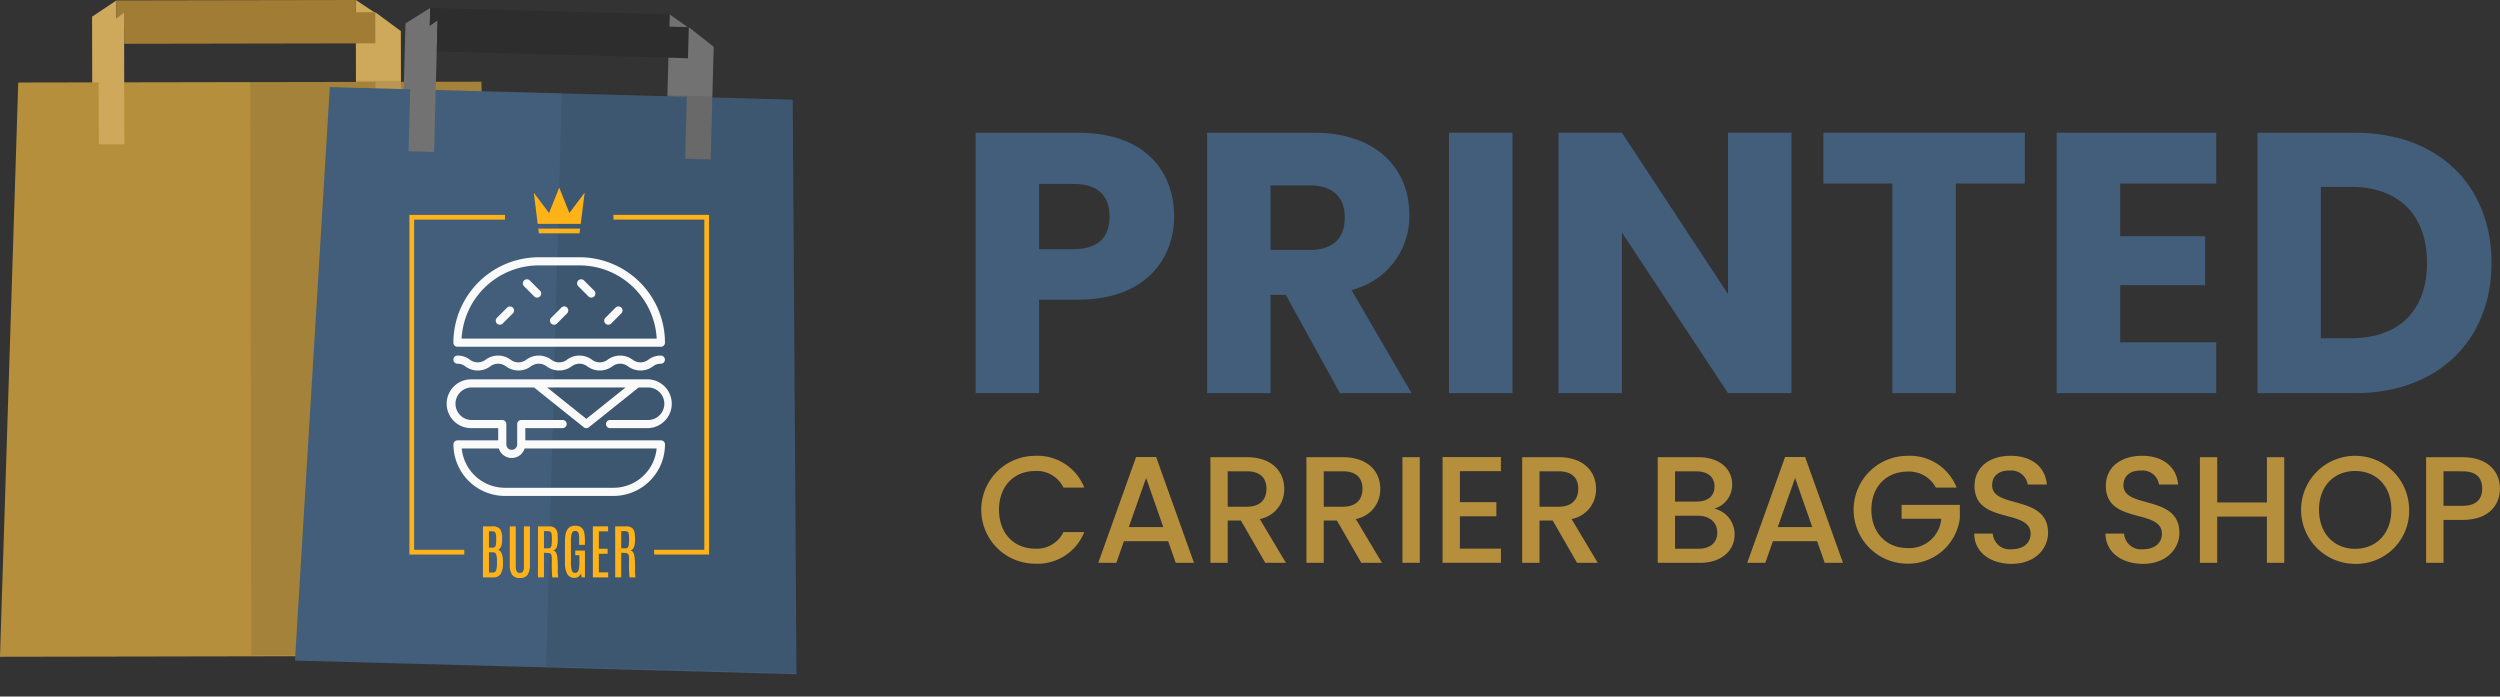 <svg id="site-logo" xmlns="http://www.w3.org/2000/svg" xmlns:xlink="http://www.w3.org/1999/xlink" width="330.603" height="92.113" viewBox="0 0 330.603 92.113">
  <rect x="0" y="0" width="330.603" height="92.113" fill="#333333" stroke="none"/>
  <defs>
    <clipPath id="clip-path">
      <rect id="Rectangle_310" data-name="Rectangle 310" width="38.623" height="86.004" fill="none"/>
    </clipPath>
    <clipPath id="clip-path-2">
      <rect id="Rectangle_313" data-name="Rectangle 313" width="40.78" height="86.945" fill="none"/>
    </clipPath>
  </defs>
  <g id="Group_3858" data-name="Group 3858">
    <path id="Path_518" data-name="Path 518" d="M99.65,2.614l.024,12.793,3.217-.006L102.864.469Z" transform="translate(-87.473 -0.411)" fill="#cea85b"/>
    <path id="Path_519" data-name="Path 519" d="M385.051,0l.027,14.932,3.219-.006-.023-12.793Z" transform="translate(-338)" fill="#cea85b"/>
    <rect id="Rectangle_308" data-name="Rectangle 308" width="31.661" height="3.526" transform="translate(15.391 0.057) rotate(-0.104)" fill="#a07c35"/>
    <g id="Group_3855" data-name="Group 3855">
      <g id="Group_3859" data-name="Group 3859">
        <path id="Path_520" data-name="Path 520" d="M66.347,164.331,0,164.451q1.21-37.971,2.414-75.94L63.657,88.4q1.346,37.966,2.69,75.931" transform="translate(0 -77.598)" fill="#b58f3c"/>
        <path id="Path_521" data-name="Path 521" d="M110.094,31.164l-3.377.006-.027-14.91,3.372-2.5Z" transform="translate(-93.653 -12.08)" fill="#cea85b"/>
        <path id="Path_522" data-name="Path 522" d="M406.17,30.67l3.377-.006-.027-14.91-3.382-2.486Z" transform="translate(-356.51 -11.647)" fill="#cea85b"/>
        <rect id="Rectangle_309" data-name="Rectangle 309" width="33.22" height="4.109" transform="translate(16.409 1.682) rotate(-0.103)" fill="#a07c35"/>
        <g id="Group_3850" data-name="Group 3850" transform="translate(33.079 3.602)" opacity="0.12" style="mix-blend-mode: multiply;isolation: isolate">
          <g id="Group_3849" data-name="Group 3849">
            <g id="Group_3848" data-name="Group 3848" clip-path="url(#clip-path)">
              <path id="Path_523" data-name="Path 523" d="M301.438,87.305l-30.621.055.138,75.935,33.173-.06q-1.346-37.966-2.69-75.93" transform="translate(-270.804 -80.238)" fill="#231f20"/>
            </g>
          </g>
        </g>
        <path id="Path_524" data-name="Path 524" d="M439.227,23.469l-3.217-.087.346-12.788,3.275-2.051Z" transform="translate(-382.732 -7.498)" fill="#727272"/>
        <path id="Path_525" data-name="Path 525" d="M721.336,30.489l3.217.087.347-12.788-3.159-2.226Z" transform="translate(-633.192 -13.66)" fill="#727272"/>
        <rect id="Rectangle_311" data-name="Rectangle 311" width="3.526" height="31.661" transform="translate(56.804 4.569) rotate(-88.448)" fill="#2d2d2d"/>
        <path id="Path_526" data-name="Path 526" d="M385.537,171.912l-66.323-1.8q2.307-37.919,4.609-75.838l61.219,1.659q.25,37.988.495,75.976" transform="translate(-280.208 -82.756)" fill="#425e7a"/>
        <path id="Path_527" data-name="Path 527" d="M445.486,39.463l-3.375-.092.4-14.9,3.443-2.4Z" transform="translate(-388.087 -19.37)" fill="#727272"/>
        <path id="Path_528" data-name="Path 528" d="M741.488,46.827l3.376.092.4-14.9L741.96,29.43Z" transform="translate(-650.882 -25.834)" fill="#727272"/>
        <rect id="Rectangle_312" data-name="Rectangle 312" width="4.11" height="33.219" transform="matrix(0.027, -1, 1, 0.027, 57.759, 6.805)" fill="#2d2d2d"/>
        <g id="Group_3853" data-name="Group 3853" transform="translate(72.149 5.168)" opacity="0.12" style="mix-blend-mode: multiply;isolation: isolate">
          <g id="Group_3852" data-name="Group 3852">
            <g id="Group_3851" data-name="Group 3851" clip-path="url(#clip-path-2)">
              <path id="Path_529" data-name="Path 529" d="M623.755,100.81l-30.609-.83-2.058,75.907,33.162.9q-.25-37.989-.495-75.976" transform="translate(-591.008 -92.931)" fill="#231f20"/>
            </g>
          </g>
        </g>
        <path id="Path_530" data-name="Path 530" d="M511.727,302.623H493.794V301.01h4.932a.538.538,0,0,0,0-1.076h-5.47a.538.538,0,0,0-.538.538v2.69a.717.717,0,1,1-1.435,0v-2.69a.538.538,0,0,0-.538-.538h-4.125a2.152,2.152,0,0,1,0-4.3h8.329l6.578,5.262a.538.538,0,0,0,.672,0l6.578-5.262h1.156a2.152,2.152,0,1,1,0,4.3H505a.538.538,0,0,0,0,1.076h4.932a3.228,3.228,0,1,0,0-6.456H486.621a3.228,3.228,0,0,0,0,6.456h3.587v1.614h-5.38a.538.538,0,0,0-.538.538,6.822,6.822,0,0,0,6.814,6.815h14.346a6.822,6.822,0,0,0,6.815-6.815.538.538,0,0,0-.538-.538m-9.863-2.841-5.191-4.153h10.382Zm3.587,9.117H491.1a5.747,5.747,0,0,1-5.714-5.2h4.9a1.793,1.793,0,0,0,3.421,0h17.453a5.746,5.746,0,0,1-5.713,5.2m-20.623-18.65h26.9a.538.538,0,0,0,.538-.538,11.311,11.311,0,0,0-11.3-11.3h-5.38a11.311,11.311,0,0,0-11.3,11.3.538.538,0,0,0,.538.538m10.76-10.76h5.38a10.235,10.235,0,0,1,10.208,9.684h-25.8a10.235,10.235,0,0,1,10.208-9.684m-3.43,5.582a.538.538,0,0,1,0,.761l-1.345,1.345a.538.538,0,0,1-.761-.761l1.345-1.345a.538.538,0,0,1,.761,0m7.173,0a.538.538,0,0,1,0,.761l-1.345,1.345a.538.538,0,0,1-.761-.761l1.345-1.345a.538.538,0,0,1,.761,0m7.173,0a.538.538,0,0,1,0,.761l-1.345,1.345a.538.538,0,0,1-.761-.761l1.345-1.345a.538.538,0,0,1,.761,0m-3.587-2.242a.538.538,0,0,1-.761.761l-1.345-1.345a.538.538,0,1,1,.761-.761Zm-7.173,0a.538.538,0,0,1-.761.761l-1.345-1.345a.538.538,0,1,1,.761-.761Zm-11.454,9.123a.538.538,0,0,1,.538-.538,2.654,2.654,0,0,1,1.643.539,1.708,1.708,0,0,0,2.093,0,2.775,2.775,0,0,1,3.286,0,1.708,1.708,0,0,0,2.093,0,2.776,2.776,0,0,1,3.287,0,1.709,1.709,0,0,0,2.093,0,2.776,2.776,0,0,1,3.287,0,1.709,1.709,0,0,0,2.093,0,2.776,2.776,0,0,1,3.287,0,1.709,1.709,0,0,0,2.094,0,2.656,2.656,0,0,1,1.644-.539.538.538,0,0,1,0,1.076,1.6,1.6,0,0,0-1.047.358,2.776,2.776,0,0,1-3.287,0,1.71,1.71,0,0,0-2.093,0,2.776,2.776,0,0,1-3.287,0,1.71,1.71,0,0,0-2.093,0,2.776,2.776,0,0,1-3.287,0,1.709,1.709,0,0,0-2.093,0,2.775,2.775,0,0,1-3.286,0,1.708,1.708,0,0,0-2.093,0,2.775,2.775,0,0,1-3.286,0,1.6,1.6,0,0,0-1.046-.358.538.538,0,0,1-.538-.538" transform="translate(-424.325 -244.393)" fill="#fafafa"/>
        <path id="Path_531" data-name="Path 531" d="M522.651,569.65h1.218a1.266,1.266,0,0,1,1.036.347,1.953,1.953,0,0,1,.281,1.17v.146a3.127,3.127,0,0,1-.111.935.821.821,0,0,1-.4.494q.621.253.621,1.621v.142a2.746,2.746,0,0,1-.307,1.45,1.141,1.141,0,0,1-1.023.439h-1.318Zm1.751,1.529v-.023q0-.674-.234-.8a.724.724,0,0,0-.333-.061h-.391v2.168h.448a.552.552,0,0,0,.328-.075.478.478,0,0,0,.14-.3,4.385,4.385,0,0,0,.042-.728Zm.1,3.069a2.673,2.673,0,0,0-.107-.912.412.412,0,0,0-.421-.26h-.529v2.678h.486a.448.448,0,0,0,.454-.264,2.871,2.871,0,0,0,.117-1.008Z" transform="translate(-458.785 -500.041)" fill="#ffb319"/>
        <path id="Path_532" data-name="Path 532" d="M553.556,569.65h.789v5.011a2.49,2.49,0,0,1-.3,1.379,1.157,1.157,0,0,1-1.029.433,1.173,1.173,0,0,1-1.034-.433,2.452,2.452,0,0,1-.3-1.379V569.65h.793v4.992a3.155,3.155,0,0,0,.055.806.885.885,0,0,0,.117.209.432.432,0,0,0,.372.146.466.466,0,0,0,.391-.161.807.807,0,0,0,.136-.479q.009-.318.01-.517Z" transform="translate(-484.27 -500.041)" fill="#ffb319"/>
        <path id="Path_533" data-name="Path 533" d="M582.188,569.65H583.6a1.24,1.24,0,0,1,.866.249,1.3,1.3,0,0,1,.318.847q.023.245.023.764a2.433,2.433,0,0,1-.136.871.717.717,0,0,1-.481.456.524.524,0,0,1,.383.266,1.9,1.9,0,0,1,.184.713,14.475,14.475,0,0,1,.054,1.452,5.311,5.311,0,0,0,.061,1.125h-.789a17.875,17.875,0,0,1-.061-2.272q0-.724-.142-.841a.666.666,0,0,0-.429-.117l-.471-.027v3.256h-.793Zm1.835,1.651q0-.778-.14-.9a.6.6,0,0,0-.4-.122h-.5v2.276h.506a.528.528,0,0,0,.337-.088.563.563,0,0,0,.153-.337,4.752,4.752,0,0,0,.046-.782Z" transform="translate(-511.047 -500.041)" fill="#ffb319"/>
        <path id="Path_534" data-name="Path 534" d="M611.44,570.98q0-1.486.7-1.847a1.37,1.37,0,0,1,.605-.142,1.266,1.266,0,0,1,.893.262,1.242,1.242,0,0,1,.356.693,5.813,5.813,0,0,1,.08,1.048v.521h-.766v-.877a1.864,1.864,0,0,0-.105-.739.413.413,0,0,0-.414-.222.442.442,0,0,0-.435.28,2.665,2.665,0,0,0-.127.988v2.835a3.853,3.853,0,0,0,.111,1.124.429.429,0,0,0,.439.316.447.447,0,0,0,.448-.326,3.643,3.643,0,0,0,.121-1.13v-.877H612.8v-.613h1.276v3.54h-.418l-.107-.521a.85.85,0,0,1-.864.586,1.032,1.032,0,0,1-.944-.5,3.1,3.1,0,0,1-.306-1.576Z" transform="translate(-536.725 -499.464)" fill="#ffb319"/>
        <path id="Path_535" data-name="Path 535" d="M641.6,569.65h2.015v.659h-1.222v2.306h1.157v.659h-1.157v2.46h1.237v.659H641.6Z" transform="translate(-563.2 -500.041)" fill="#ffb319"/>
        <path id="Path_536" data-name="Path 536" d="M665.773,569.65h1.414a1.24,1.24,0,0,1,.866.249,1.3,1.3,0,0,1,.318.847q.023.245.023.764a2.433,2.433,0,0,1-.136.871.717.717,0,0,1-.481.456.524.524,0,0,1,.383.266,1.9,1.9,0,0,1,.184.713,14.475,14.475,0,0,1,.054,1.452,5.3,5.3,0,0,0,.061,1.125h-.789a17.889,17.889,0,0,1-.061-2.272q0-.724-.142-.841a.665.665,0,0,0-.429-.117l-.471-.027v3.256h-.793Zm1.835,1.651q0-.778-.14-.9a.6.6,0,0,0-.4-.122h-.5v2.276h.506a.527.527,0,0,0,.337-.088.561.561,0,0,0,.153-.337,4.752,4.752,0,0,0,.046-.782Z" transform="translate(-584.419 -500.041)" fill="#ffb319"/>
        <path id="Path_537" data-name="Path 537" d="M582.545,247.412l.078.628H588l.078-.628Z" transform="translate(-511.361 -217.18)" fill="#ffb319"/>
        <path id="Path_538" data-name="Path 538" d="M583.893,207.816l.516-4.125-2.017,2.69-1.345-3.362-1.345,3.362-2.017-2.69.516,4.125Z" transform="translate(-507.094 -178.211)" fill="#ffb319"/>
        <path id="Path_539" data-name="Path 539" d="M450.3,277.471h-7.263V232.554h12.643v.628H443.662v43.662H450.3Z" transform="translate(-388.897 -204.137)" fill="#ffb319"/>
        <path id="Path_540" data-name="Path 540" d="M676.546,277.471h-7.263v-.628h6.635V233.181H663.9v-.628h12.643Z" transform="translate(-582.777 -204.137)" fill="#ffb319"/>
        <path id="Path_541" data-name="Path 541" d="M1069.42,165.691h-5.2v12.364h-8.39V143.613h13.59c8.439,0,12.658,4.759,12.658,11.088,0,5.691-3.876,10.99-12.658,10.99m-.638-6.672c3.336,0,4.759-1.668,4.759-4.317s-1.423-4.317-4.759-4.317h-4.563v8.635Z" transform="translate(-926.812 -126.064)" fill="#425e7a"/>
        <path id="Path_542" data-name="Path 542" d="M1320.447,143.612c8.439,0,12.658,4.857,12.658,10.843a10.025,10.025,0,0,1-7.654,9.96l7.948,13.639h-9.469l-7.163-13h-2.011v13h-8.39V143.612Zm-.491,6.967h-5.2v8.537h5.2c3.14,0,4.612-1.619,4.612-4.318,0-2.551-1.472-4.219-4.612-4.219" transform="translate(-1146.734 -126.063)" fill="#425e7a"/>
        <rect id="Rectangle_314" data-name="Rectangle 314" width="8.39" height="34.442" transform="translate(191.62 17.549)" fill="#425e7a"/>
        <path id="Path_543" data-name="Path 543" d="M1717.4,143.612v34.442h-8.39l-14.032-21.244v21.244h-8.39V143.612h8.39l14.032,21.342V143.612Z" transform="translate(-1480.495 -126.064)" fill="#425e7a"/>
        <path id="Path_544" data-name="Path 544" d="M1973.265,143.612h26.641v6.722h-9.126v27.72h-8.389v-27.72h-9.126Z" transform="translate(-1732.14 -126.064)" fill="#425e7a"/>
        <path id="Path_545" data-name="Path 545" d="M2246.9,150.334H2234.2V157.3h11.235v6.476H2234.2v7.556H2246.9v6.721h-21.1V143.612h21.1Z" transform="translate(-1953.823 -126.064)" fill="#425e7a"/>
        <path id="Path_546" data-name="Path 546" d="M2473.972,160.833c0,10.2-7.065,17.221-18.055,17.221h-12.9V143.612h12.9c10.99,0,18.055,6.967,18.055,17.221m-18.594,9.96c6.329,0,10.057-3.631,10.057-9.96s-3.729-10.058-10.057-10.058H2451.4v20.017Z" transform="translate(-2144.488 -126.063)" fill="#425e7a"/>
        <path id="Path_547" data-name="Path 547" d="M1069.047,493.281a6.658,6.658,0,0,1,6.49,4.2h-2.753a3.9,3.9,0,0,0-3.738-2.19c-2.773,0-4.783,1.969-4.783,5.124s2.01,5.144,4.783,5.144a3.9,3.9,0,0,0,3.738-2.19h2.753a6.641,6.641,0,0,1-6.49,4.18,7.133,7.133,0,1,1,0-14.267" transform="translate(-932.152 -433.004)" fill="#b58f3c"/>
        <path id="Path_548" data-name="Path 548" d="M1197.779,505.728h-5.848l-1,2.853h-2.391l5-13.986h2.652l5,13.986h-2.411Zm-2.914-8.359-2.291,6.49h4.561Z" transform="translate(-1043.302 -434.159)" fill="#b58f3c"/>
        <path id="Path_549" data-name="Path 549" d="M1314.719,494.761c3.316,0,4.943,1.909,4.943,4.18a3.975,3.975,0,0,1-3.235,4l3.456,5.787h-2.733l-3.215-5.586h-1.748v5.586H1309.9V494.761Zm0,1.869h-2.532v4.682h2.532c1.788,0,2.592-.985,2.592-2.371,0-1.407-.8-2.311-2.592-2.311" transform="translate(-1149.833 -434.303)" fill="#b58f3c"/>
        <path id="Path_550" data-name="Path 550" d="M1418.646,494.761c3.315,0,4.943,1.909,4.943,4.18a3.975,3.975,0,0,1-3.235,4l3.456,5.787h-2.733l-3.215-5.586h-1.748v5.586h-2.291V494.761Zm0,1.869h-2.532v4.682h2.532c1.788,0,2.592-.985,2.592-2.371,0-1.407-.8-2.311-2.592-2.311" transform="translate(-1241.06 -434.303)" fill="#b58f3c"/>
        <rect id="Rectangle_315" data-name="Rectangle 315" width="2.291" height="13.965" transform="translate(185.462 60.458)" fill="#b58f3c"/>
        <path id="Path_551" data-name="Path 551" d="M1568.88,496.465h-5.425v4.1h4.823v1.869h-4.823v4.28h5.425v1.869h-7.716V494.6h7.716Z" transform="translate(-1370.397 -434.159)" fill="#b58f3c"/>
        <path id="Path_552" data-name="Path 552" d="M1652.154,494.761c3.316,0,4.943,1.909,4.943,4.18a3.975,3.975,0,0,1-3.235,4l3.456,5.787h-2.733l-3.215-5.586h-1.748v5.586h-2.291V494.761Zm0,1.869h-2.532v4.682h2.532c1.788,0,2.592-.985,2.592-2.371,0-1.407-.8-2.311-2.592-2.311" transform="translate(-1446.035 -434.303)" fill="#b58f3c"/>
        <path id="Path_553" data-name="Path 553" d="M1799.6,508.727h-5.587V494.761h5.325c2.954,0,4.521,1.628,4.521,3.6a3.267,3.267,0,0,1-2.371,3.2,3.473,3.473,0,0,1,2.693,3.416c0,2.13-1.728,3.758-4.581,3.758m-.462-12.1H1796.3v4h2.833c1.487,0,2.391-.7,2.391-1.989,0-1.266-.9-2.01-2.391-2.01m.181,5.868H1796.3v4.361h3.094c1.547,0,2.492-.784,2.492-2.13,0-1.387-1.045-2.23-2.572-2.23" transform="translate(-1574.793 -434.303)" fill="#b58f3c"/>
        <path id="Path_554" data-name="Path 554" d="M1900.113,505.728h-5.847l-1,2.853h-2.391l5-13.986h2.652l5,13.986h-2.411Zm-2.914-8.359-2.291,6.49h4.562Z" transform="translate(-1659.814 -434.159)" fill="#b58f3c"/>
        <path id="Path_555" data-name="Path 555" d="M2019.606,497.481h-2.753a3.971,3.971,0,0,0-3.738-2.11c-2.773,0-4.782,1.969-4.782,5.044s2.009,5.064,4.782,5.064a4.229,4.229,0,0,0,4.461-3.878h-5.245v-1.829h7.7v1.788a6.885,6.885,0,0,1-6.912,5.988,7.133,7.133,0,0,1,0-14.267,6.658,6.658,0,0,1,6.491,4.2" transform="translate(-1760.86 -433.004)" fill="#b58f3c"/>
        <path id="Path_556" data-name="Path 556" d="M2141.493,507.568c-2.793,0-4.943-1.527-4.943-4H2139a2.241,2.241,0,0,0,2.491,2.07c1.608,0,2.512-.864,2.512-2.05,0-3.376-7.415-1.186-7.415-6.33,0-2.451,1.949-3.979,4.8-3.979,2.673,0,4.562,1.407,4.762,3.8h-2.532a2.185,2.185,0,0,0-2.351-1.849c-1.326-.04-2.351.6-2.351,1.949,0,3.155,7.395,1.186,7.395,6.289,0,2.09-1.708,4.1-4.823,4.1" transform="translate(-1875.473 -433.004)" fill="#b58f3c"/>
        <path id="Path_557" data-name="Path 557" d="M2283.571,507.568c-2.793,0-4.943-1.527-4.943-4h2.451a2.241,2.241,0,0,0,2.492,2.07c1.607,0,2.512-.864,2.512-2.05,0-3.376-7.415-1.186-7.415-6.33,0-2.451,1.949-3.979,4.8-3.979,2.672,0,4.561,1.407,4.762,3.8H2285.7a2.185,2.185,0,0,0-2.351-1.849c-1.326-.04-2.351.6-2.351,1.949,0,3.155,7.4,1.186,7.4,6.289,0,2.09-1.708,4.1-4.823,4.1" transform="translate(-2000.19 -433.004)" fill="#b58f3c"/>
        <path id="Path_558" data-name="Path 558" d="M2389.609,502.618h-6.571v6.109h-2.291V494.761h2.291v5.988h6.571v-5.988h2.291v13.965h-2.291Z" transform="translate(-2089.831 -434.303)" fill="#b58f3c"/>
        <path id="Path_559" data-name="Path 559" d="M2497.564,507.567a7.144,7.144,0,1,1,7.133-7.154,6.991,6.991,0,0,1-7.133,7.154m0-1.989c2.773,0,4.782-2.009,4.782-5.164s-2.01-5.124-4.782-5.124-4.783,1.969-4.783,5.124,2.01,5.164,4.783,5.164" transform="translate(-2186.111 -433.003)" fill="#b58f3c"/>
        <path id="Path_560" data-name="Path 560" d="M2630.427,503.06H2627.9v5.667H2625.6V494.761h4.823c3.315,0,4.943,1.889,4.943,4.159,0,1.989-1.306,4.139-4.943,4.139m0-1.869c1.788,0,2.592-.864,2.592-2.271,0-1.447-.8-2.291-2.592-2.291H2627.9v4.561Z" transform="translate(-2304.768 -434.303)" fill="#b58f3c"/>
      </g>
    </g>
  </g>
</svg>
